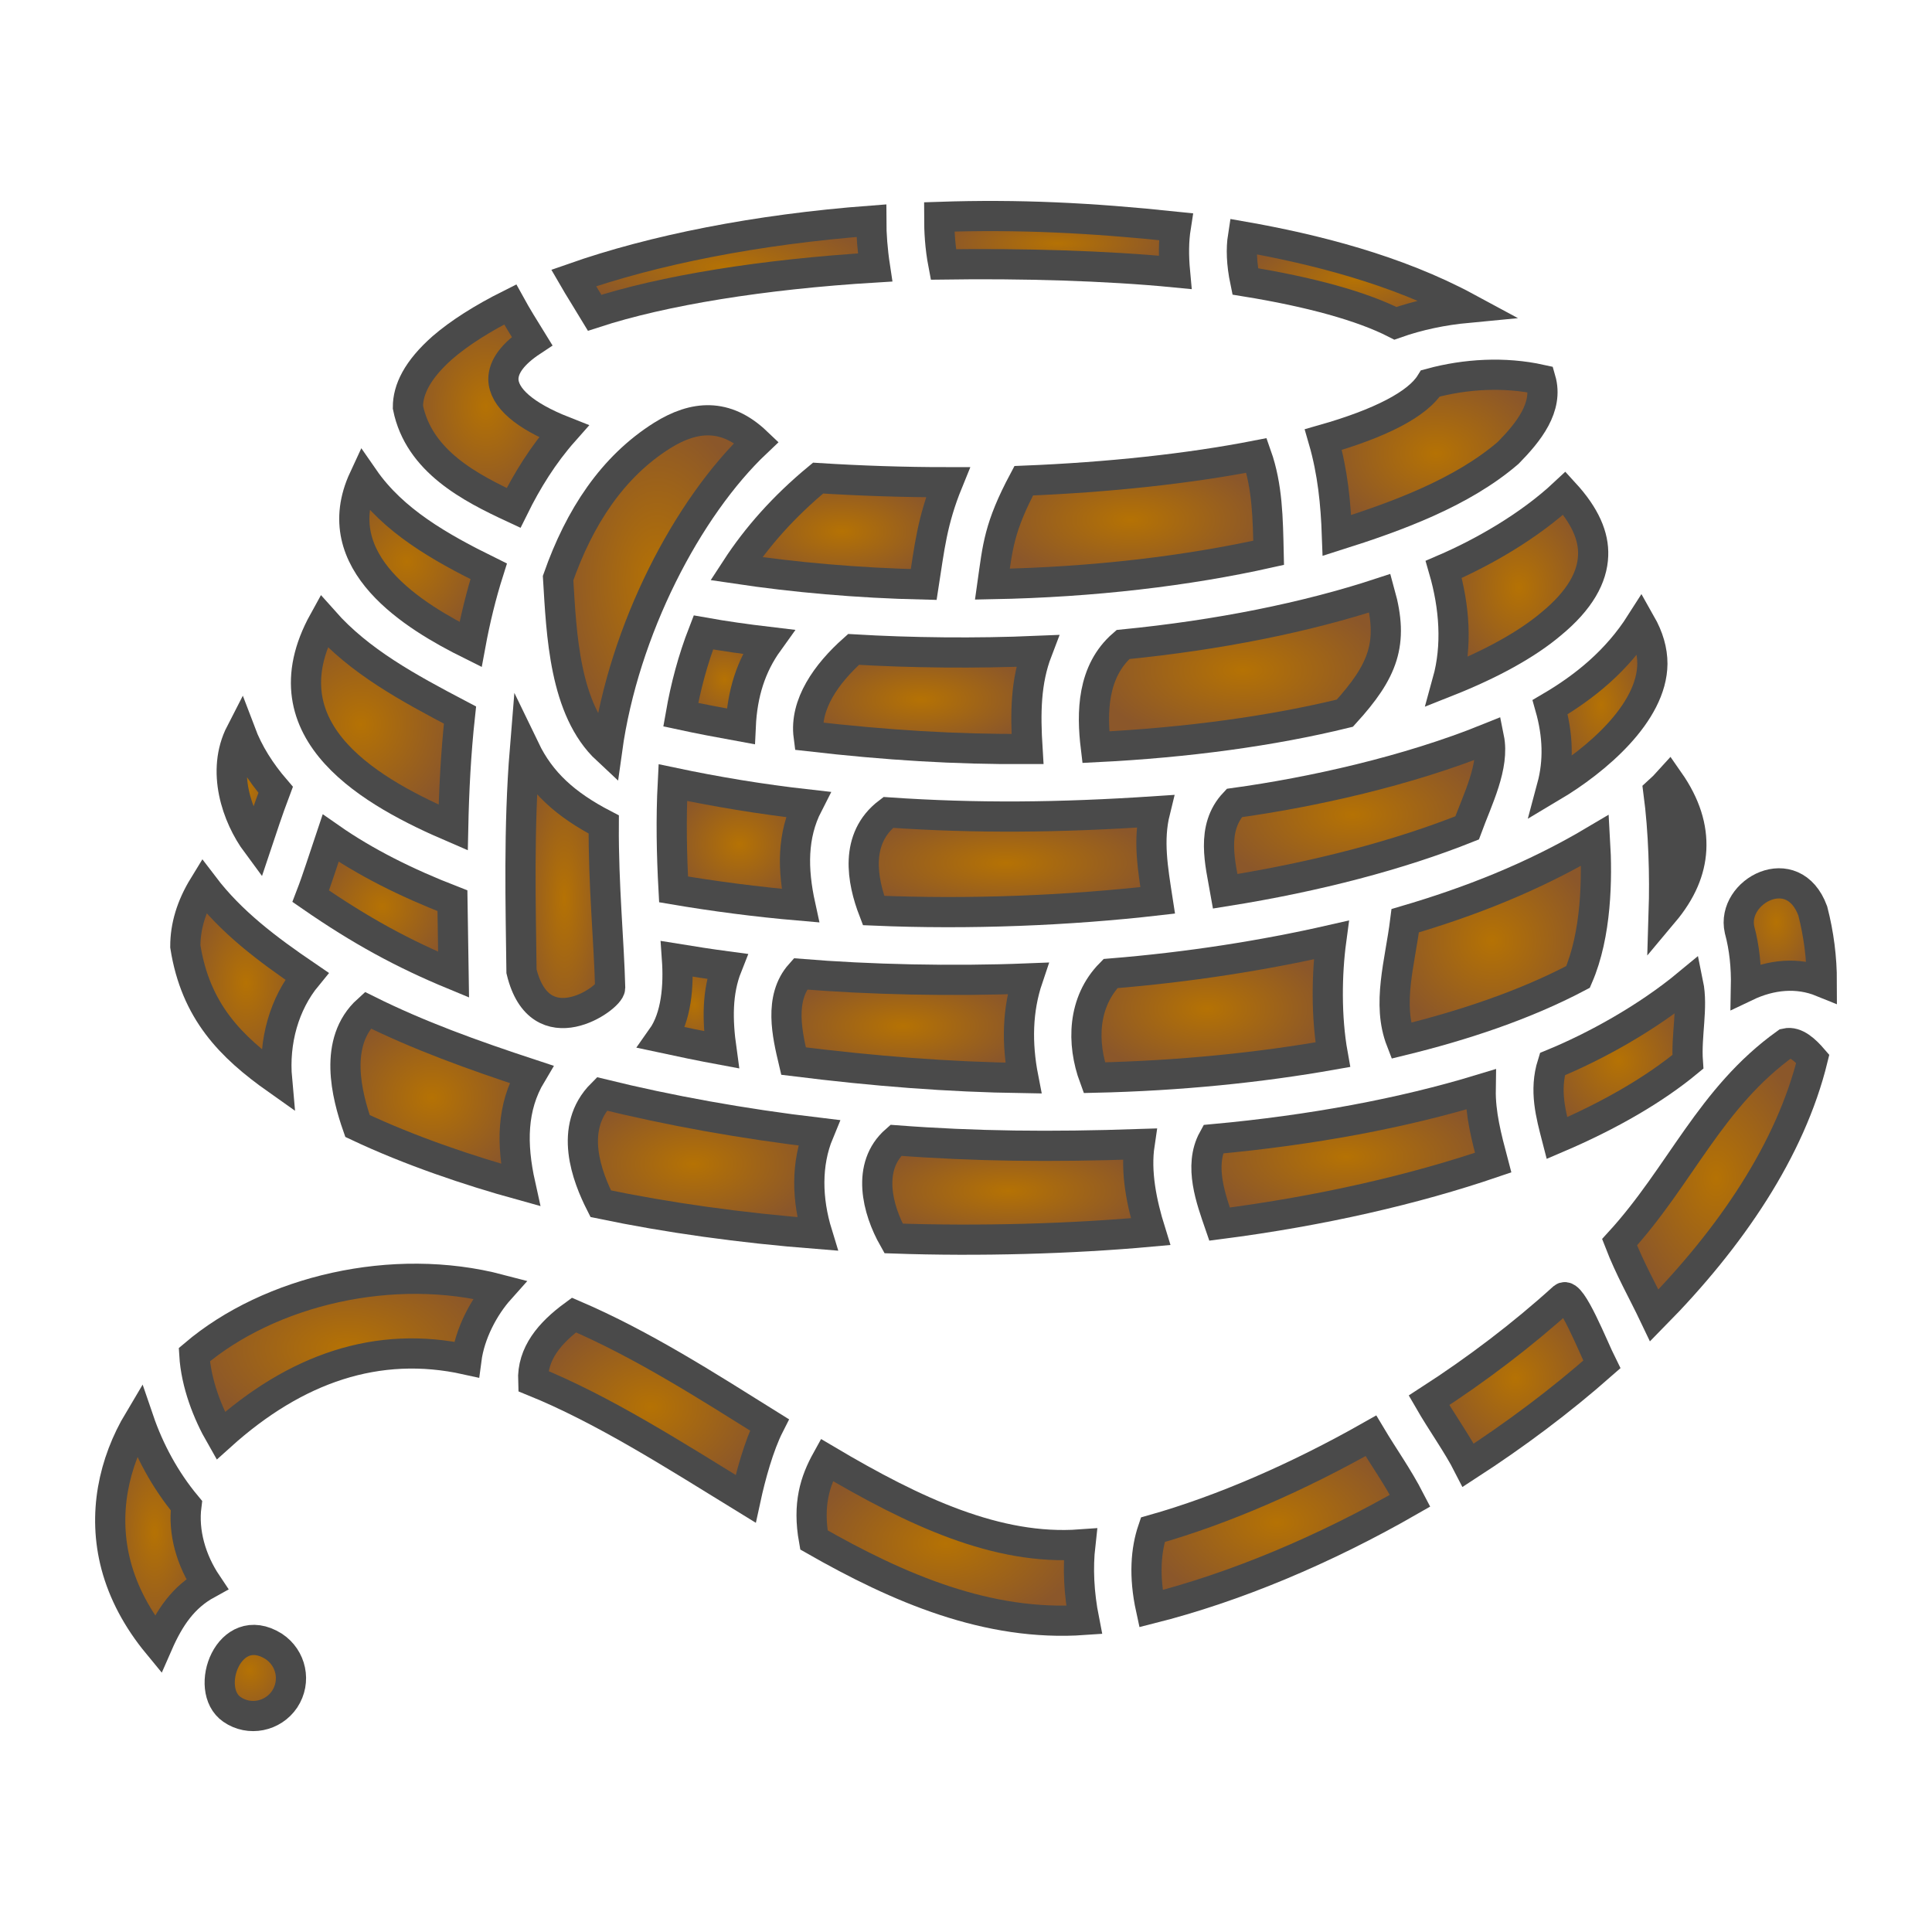 <svg xmlns="http://www.w3.org/2000/svg" viewBox="0 0 512 512" style="height: 64px; width: 64px;"><defs><radialGradient id="delapouite-rope-coil-gradient-2"><stop offset="0%" stop-color="#b57204" stop-opacity="1"></stop><stop offset="100%" stop-color="#8b572a" stop-opacity="1"></stop></radialGradient><radialGradient id="delapouite-rope-coil-gradient-3"><stop offset="0%" stop-color="#b57204" stop-opacity="1"></stop><stop offset="100%" stop-color="#8b572a" stop-opacity="1"></stop></radialGradient><radialGradient id="delapouite-rope-coil-gradient-4"><stop offset="0%" stop-color="#b57204" stop-opacity="1"></stop><stop offset="100%" stop-color="#8b572a" stop-opacity="1"></stop></radialGradient><radialGradient id="delapouite-rope-coil-gradient-5"><stop offset="0%" stop-color="#b57204" stop-opacity="1"></stop><stop offset="100%" stop-color="#8b572a" stop-opacity="1"></stop></radialGradient><radialGradient id="delapouite-rope-coil-gradient-6"><stop offset="0%" stop-color="#b57204" stop-opacity="1"></stop><stop offset="100%" stop-color="#8b572a" stop-opacity="1"></stop></radialGradient><radialGradient id="delapouite-rope-coil-gradient-7"><stop offset="0%" stop-color="#b57204" stop-opacity="1"></stop><stop offset="100%" stop-color="#8b572a" stop-opacity="1"></stop></radialGradient><radialGradient id="delapouite-rope-coil-gradient-8"><stop offset="0%" stop-color="#b57204" stop-opacity="1"></stop><stop offset="100%" stop-color="#8b572a" stop-opacity="1"></stop></radialGradient><radialGradient id="delapouite-rope-coil-gradient-9"><stop offset="0%" stop-color="#b57204" stop-opacity="1"></stop><stop offset="100%" stop-color="#8b572a" stop-opacity="1"></stop></radialGradient><radialGradient id="delapouite-rope-coil-gradient-10"><stop offset="0%" stop-color="#b57204" stop-opacity="1"></stop><stop offset="100%" stop-color="#8b572a" stop-opacity="1"></stop></radialGradient><radialGradient id="delapouite-rope-coil-gradient-11"><stop offset="0%" stop-color="#b57204" stop-opacity="1"></stop><stop offset="100%" stop-color="#8b572a" stop-opacity="1"></stop></radialGradient><radialGradient id="delapouite-rope-coil-gradient-12"><stop offset="0%" stop-color="#b57204" stop-opacity="1"></stop><stop offset="100%" stop-color="#8b572a" stop-opacity="1"></stop></radialGradient><radialGradient id="delapouite-rope-coil-gradient-13"><stop offset="0%" stop-color="#b57204" stop-opacity="1"></stop><stop offset="100%" stop-color="#8b572a" stop-opacity="1"></stop></radialGradient><radialGradient id="delapouite-rope-coil-gradient-14"><stop offset="0%" stop-color="#b57204" stop-opacity="1"></stop><stop offset="100%" stop-color="#8b572a" stop-opacity="1"></stop></radialGradient><radialGradient id="delapouite-rope-coil-gradient-15"><stop offset="0%" stop-color="#b57204" stop-opacity="1"></stop><stop offset="100%" stop-color="#8b572a" stop-opacity="1"></stop></radialGradient><radialGradient id="delapouite-rope-coil-gradient-16"><stop offset="0%" stop-color="#b57204" stop-opacity="1"></stop><stop offset="100%" stop-color="#8b572a" stop-opacity="1"></stop></radialGradient><radialGradient id="delapouite-rope-coil-gradient-17"><stop offset="0%" stop-color="#b57204" stop-opacity="1"></stop><stop offset="100%" stop-color="#8b572a" stop-opacity="1"></stop></radialGradient><radialGradient id="delapouite-rope-coil-gradient-18"><stop offset="0%" stop-color="#b57204" stop-opacity="1"></stop><stop offset="100%" stop-color="#8b572a" stop-opacity="1"></stop></radialGradient><radialGradient id="delapouite-rope-coil-gradient-19"><stop offset="0%" stop-color="#b57204" stop-opacity="1"></stop><stop offset="100%" stop-color="#8b572a" stop-opacity="1"></stop></radialGradient><radialGradient id="delapouite-rope-coil-gradient-20"><stop offset="0%" stop-color="#b57204" stop-opacity="1"></stop><stop offset="100%" stop-color="#8b572a" stop-opacity="1"></stop></radialGradient><radialGradient id="delapouite-rope-coil-gradient-21"><stop offset="0%" stop-color="#b57204" stop-opacity="1"></stop><stop offset="100%" stop-color="#8b572a" stop-opacity="1"></stop></radialGradient><radialGradient id="delapouite-rope-coil-gradient-22"><stop offset="0%" stop-color="#b57204" stop-opacity="1"></stop><stop offset="100%" stop-color="#8b572a" stop-opacity="1"></stop></radialGradient><radialGradient id="delapouite-rope-coil-gradient-23"><stop offset="0%" stop-color="#b57204" stop-opacity="1"></stop><stop offset="100%" stop-color="#8b572a" stop-opacity="1"></stop></radialGradient><radialGradient id="delapouite-rope-coil-gradient-24"><stop offset="0%" stop-color="#b57204" stop-opacity="1"></stop><stop offset="100%" stop-color="#8b572a" stop-opacity="1"></stop></radialGradient><radialGradient id="delapouite-rope-coil-gradient-25"><stop offset="0%" stop-color="#b57204" stop-opacity="1"></stop><stop offset="100%" stop-color="#8b572a" stop-opacity="1"></stop></radialGradient><radialGradient id="delapouite-rope-coil-gradient-26"><stop offset="0%" stop-color="#b57204" stop-opacity="1"></stop><stop offset="100%" stop-color="#8b572a" stop-opacity="1"></stop></radialGradient><radialGradient id="delapouite-rope-coil-gradient-27"><stop offset="0%" stop-color="#b57204" stop-opacity="1"></stop><stop offset="100%" stop-color="#8b572a" stop-opacity="1"></stop></radialGradient><radialGradient id="delapouite-rope-coil-gradient-28"><stop offset="0%" stop-color="#b57204" stop-opacity="1"></stop><stop offset="100%" stop-color="#8b572a" stop-opacity="1"></stop></radialGradient><radialGradient id="delapouite-rope-coil-gradient-29"><stop offset="0%" stop-color="#b57204" stop-opacity="1"></stop><stop offset="100%" stop-color="#8b572a" stop-opacity="1"></stop></radialGradient><radialGradient id="delapouite-rope-coil-gradient-30"><stop offset="0%" stop-color="#b57204" stop-opacity="1"></stop><stop offset="100%" stop-color="#8b572a" stop-opacity="1"></stop></radialGradient><radialGradient id="delapouite-rope-coil-gradient-31"><stop offset="0%" stop-color="#b57204" stop-opacity="1"></stop><stop offset="100%" stop-color="#8b572a" stop-opacity="1"></stop></radialGradient><radialGradient id="delapouite-rope-coil-gradient-32"><stop offset="0%" stop-color="#b57204" stop-opacity="1"></stop><stop offset="100%" stop-color="#8b572a" stop-opacity="1"></stop></radialGradient><radialGradient id="delapouite-rope-coil-gradient-33"><stop offset="0%" stop-color="#b57204" stop-opacity="1"></stop><stop offset="100%" stop-color="#8b572a" stop-opacity="1"></stop></radialGradient><radialGradient id="delapouite-rope-coil-gradient-34"><stop offset="0%" stop-color="#b57204" stop-opacity="1"></stop><stop offset="100%" stop-color="#8b572a" stop-opacity="1"></stop></radialGradient><radialGradient id="delapouite-rope-coil-gradient-35"><stop offset="0%" stop-color="#b57204" stop-opacity="1"></stop><stop offset="100%" stop-color="#8b572a" stop-opacity="1"></stop></radialGradient><radialGradient id="delapouite-rope-coil-gradient-36"><stop offset="0%" stop-color="#b57204" stop-opacity="1"></stop><stop offset="100%" stop-color="#8b572a" stop-opacity="1"></stop></radialGradient><radialGradient id="delapouite-rope-coil-gradient-37"><stop offset="0%" stop-color="#b57204" stop-opacity="1"></stop><stop offset="100%" stop-color="#8b572a" stop-opacity="1"></stop></radialGradient><radialGradient id="delapouite-rope-coil-gradient-38"><stop offset="0%" stop-color="#b57204" stop-opacity="1"></stop><stop offset="100%" stop-color="#8b572a" stop-opacity="1"></stop></radialGradient><radialGradient id="delapouite-rope-coil-gradient-39"><stop offset="0%" stop-color="#b57204" stop-opacity="1"></stop><stop offset="100%" stop-color="#8b572a" stop-opacity="1"></stop></radialGradient><radialGradient id="delapouite-rope-coil-gradient-40"><stop offset="0%" stop-color="#b57204" stop-opacity="1"></stop><stop offset="100%" stop-color="#8b572a" stop-opacity="1"></stop></radialGradient><radialGradient id="delapouite-rope-coil-gradient-41"><stop offset="0%" stop-color="#b57204" stop-opacity="1"></stop><stop offset="100%" stop-color="#8b572a" stop-opacity="1"></stop></radialGradient><radialGradient id="delapouite-rope-coil-gradient-42"><stop offset="0%" stop-color="#b57204" stop-opacity="1"></stop><stop offset="100%" stop-color="#8b572a" stop-opacity="1"></stop></radialGradient></defs><g class="" transform="translate(0,0)" style=""><g><path d="M248.9 57.48C248.9 61.18 249.1 65.38 250 70.08C270.6 69.78 293 70.38 311.4 72.18C311 67.88 311 63.88 311.6 60.08C288.9 57.68 269.8 56.78 248.9 57.48Z" class="selected" fill="url(#delapouite-rope-coil-gradient-2)" stroke="#4a4a4a" stroke-opacity="1" stroke-width="8"></path><path d="M230.9 58.48C200.4 60.78 173.1 66.28 152 73.68C153.5 76.28 155.5 79.38 157.6 82.88C175.7 76.98 202.1 72.68 231.9 70.88C231.2 66.28 230.9 62.08 230.9 58.48Z" class="" fill="url(#delapouite-rope-coil-gradient-3)" stroke="#4a4a4a" stroke-opacity="1" stroke-width="8"></path><path d="M329.4 62.68C328.9 65.88 329 69.78 330 74.58C347.3 77.38 361 81.18 369.8 85.68C376 83.48 382.5 82.18 388.8 81.58C370.1 71.48 348.2 65.98 329.4 62.68Z" class="" fill="url(#delapouite-rope-coil-gradient-4)" stroke="#4a4a4a" stroke-opacity="1" stroke-width="8"></path><path d="M135.2 80.68C127.8 84.38 121.7 88.28 117.3 92.08C110.5 98.08 108.1 103.3 108.1 107.9C111 122.3 124.7 129.3 136.1 134.6C139.7 127.3 144 120.4 149.4 114.3C139 110.2 133.5 105.4 133.4 100.5C133.4 97.08 136 93.68 141 90.38C138.9 86.98 136.9 83.78 135.2 80.68Z" class="" fill="url(#delapouite-rope-coil-gradient-5)" stroke="#4a4a4a" stroke-opacity="1" stroke-width="8"></path><path d="M379.1 101.6C375.7 107.1 365.8 112.2 350.7 116.5C353.2 125.1 354 133.5 354.3 141.9C370.1 136.9 387.4 130.6 399.7 120C405.1 114.5 410.4 107.9 408.3 100.6C398.7 98.48 388.4 99.08 379.1 101.6Z" class="" fill="url(#delapouite-rope-coil-gradient-6)" stroke="#4a4a4a" stroke-opacity="1" stroke-width="8"></path><path d="M175.5 115.4C162.3 123.7 153.6 137 147.9 153.2C148.8 167.9 149.5 188.1 160.9 198.7C165.3 166.9 182.2 134.5 200.5 117.2C192.3 109.4 184 110.1 175.5 115.4Z" class="" fill="url(#delapouite-rope-coil-gradient-7)" stroke="#4a4a4a" stroke-opacity="1" stroke-width="8"></path><path d="M333 120.7C315.1 124.2 293.8 126.5 271.3 127.4C264.7 139.8 264.4 144.9 263 154.8C289.7 154.3 314.7 151.3 336.2 146.5C336 137.5 335.9 128.9 333 120.7Z" class="" fill="url(#delapouite-rope-coil-gradient-8)" stroke="#4a4a4a" stroke-opacity="1" stroke-width="8"></path><path d="M216.8 126.7C207.6 134.3 200.5 142.4 195.1 150.7C210.5 153 227.2 154.5 244.8 154.9C246.3 145.3 247 138.1 251.2 127.8C239.5 127.8 227.9 127.4 216.8 126.7Z" class="" fill="url(#delapouite-rope-coil-gradient-9)" stroke="#4a4a4a" stroke-opacity="1" stroke-width="8"></path><path d="M96.44 126.8C86.07 149.1 109.8 163.4 124.7 170.8C125.9 164.3 127.5 157.7 129.5 151.4C116.5 145 104.2 138 96.44 126.8Z" class="" fill="url(#delapouite-rope-coil-gradient-10)" stroke="#4a4a4a" stroke-opacity="1" stroke-width="8"></path><path d="M414.6 130.7C405.1 139.6 392.6 146.6 382.6 150.9C385.5 160.9 386.2 171.2 383.6 180.6C395.2 176 404.6 170.8 411 165.4C418.8 159 422 152.9 422.2 147.2C422.4 142.1 420.1 136.7 414.6 130.7Z" class="" fill="url(#delapouite-rope-coil-gradient-11)" stroke="#4a4a4a" stroke-opacity="1" stroke-width="8"></path><path d="M365.7 157.2C346.2 163.6 323 168.3 297.6 170.8C289.4 177.9 289.3 188.9 290.4 198C314.7 196.8 337.2 193.7 356.4 189C366.6 177.8 369.4 170.5 365.7 157.2Z" class="" fill="url(#delapouite-rope-coil-gradient-12)" stroke="#4a4a4a" stroke-opacity="1" stroke-width="8"></path><path d="M85.82 164.6C69.39 194.3 99.4 210.4 120.1 219.3C120.3 209.7 120.8 199.6 121.9 189.5C108 182.2 95.3 175.3 85.82 164.6Z" class="" fill="url(#delapouite-rope-coil-gradient-13)" stroke="#4a4a4a" stroke-opacity="1" stroke-width="8"></path><path d="M434.8 165.2C428.5 175.1 420 182 410.8 187.4C412.9 194.8 413.1 201.8 411.3 208.5C422.9 201.6 437.8 189 437.9 175.9C437.9 172.4 436.9 168.9 434.8 165.2Z" class="" fill="url(#delapouite-rope-coil-gradient-14)" stroke="#4a4a4a" stroke-opacity="1" stroke-width="8"></path><path d="M186.4 167.6C183.6 174.8 181.7 182 180.4 189.4C185.5 190.5 190.8 191.5 196.3 192.5C196.7 183.8 199 176.5 203.6 170.1C197.7 169.4 192 168.6 186.4 167.6Z" class="" fill="url(#delapouite-rope-coil-gradient-15)" stroke="#4a4a4a" stroke-opacity="1" stroke-width="8"></path><path d="M226.2 172.1C219 178.5 213.2 186.7 214.3 195.1C235.2 197.5 253.1 198.6 272.3 198.5C271.7 188.9 271.8 180.6 274.9 172.5C258.6 173.2 241.3 173 226.2 172.1Z" class="" fill="url(#delapouite-rope-coil-gradient-16)" stroke="#4a4a4a" stroke-opacity="1" stroke-width="8"></path><path d="M63.79 194.2C58.59 204.3 62.74 216.4 68.08 223.6C69.42 219.6 70.97 214.8 73.05 209.3C69 204.6 65.83 199.6 63.79 194.2Z" class="" fill="url(#delapouite-rope-coil-gradient-17)" stroke="#4a4a4a" stroke-opacity="1" stroke-width="8"></path><path d="M394.6 195.6C372.9 204.4 347.4 210 327.1 212.8C320.8 219.5 323.4 228.8 324.7 236.2C349.2 232.3 371 226.5 388.8 219.4C391.6 211.8 396.1 203 394.6 195.6Z" class="" fill="url(#delapouite-rope-coil-gradient-18)" stroke="#4a4a4a" stroke-opacity="1" stroke-width="8"></path><path d="M139.1 198.6C137.4 219.4 138 240.4 138.2 257.4C143.1 277.6 161.7 264.5 161.7 261.8C161.4 249.6 159.9 234.7 160 218.5C149.8 213.2 143.3 207.3 139.1 198.6Z" class="" fill="url(#delapouite-rope-coil-gradient-19)" stroke="#4a4a4a" stroke-opacity="1" stroke-width="8"></path><path d="M442.3 207C441.4 208 440.5 208.9 439.5 209.8C440.9 220.3 441.2 232.2 440.9 241.8C445.6 236.2 447.9 230.7 448.2 225.1C448.5 219.3 446.7 213.3 442.3 207Z" class="" fill="url(#delapouite-rope-coil-gradient-20)" stroke="#4a4a4a" stroke-opacity="1" stroke-width="8"></path><path d="M178.3 207.4C177.8 217 178 226.5 178.5 235.7C189.1 237.5 200.4 239 212.1 240C210 230.4 209.9 221.4 214.1 213.2C201.6 211.8 189.7 209.8 178.3 207.4Z" class="" fill="url(#delapouite-rope-coil-gradient-21)" stroke="#4a4a4a" stroke-opacity="1" stroke-width="8"></path><path d="M306.1 215C280.6 216.7 258.7 216.9 235.4 215.3C226.3 222.2 228.5 233.5 231.5 241.3C256.9 242.4 283.3 241.3 306.8 238.6C305.5 230.2 304.2 222.7 306.1 215Z" class="" fill="url(#delapouite-rope-coil-gradient-22)" stroke="#4a4a4a" stroke-opacity="1" stroke-width="8"></path><path d="M87.61 222.1C85.68 227.8 84.19 232.7 82.34 237.5C95.64 246.7 106.9 252.8 120.2 258.3C120.1 252.3 120 245.7 119.9 238.7C107.5 233.9 96.64 228.4 87.61 222.1Z" class="" fill="url(#delapouite-rope-coil-gradient-23)" stroke="#4a4a4a" stroke-opacity="1" stroke-width="8"></path><path d="M422.7 222.7C406.2 232.5 389.4 239 372.4 244C371 255.2 367.5 266 371.3 275.8C387.7 271.8 404 266.4 418.2 258.9C423.1 247.6 423.3 232.8 422.7 222.7Z" class="" fill="url(#delapouite-rope-coil-gradient-24)" stroke="#4a4a4a" stroke-opacity="1" stroke-width="8"></path><path d="M461 246.4C462.3 251.2 462.8 256.3 462.7 261.4C469.4 258.2 476.4 257.6 482.8 260.2C482.8 253.9 482 247.6 480.4 241.4C475.2 227.3 458.7 236.2 461 246.4Z" class="" fill="url(#delapouite-rope-coil-gradient-25)" stroke="#4a4a4a" stroke-opacity="1" stroke-width="8"></path><path d="M53.99 234.8C50.68 240.2 49.11 245.5 49.11 250.8C51.82 268 61.11 277.4 73.42 286.1C72.5 276 75.32 266 81.33 258.7C70.6 251.4 61.22 244.3 53.99 234.8Z" class="" fill="url(#delapouite-rope-coil-gradient-26)" stroke="#4a4a4a" stroke-opacity="1" stroke-width="8"></path><path d="M352.8 249.1C334.8 253.2 315.2 256.3 294.3 258C286.9 265.5 286.6 276.4 290 285.6C312.7 285.1 334 282.9 353.2 279.5C351.4 269.5 351.6 258 352.8 249.1Z" class="" fill="url(#delapouite-rope-coil-gradient-27)" stroke="#4a4a4a" stroke-opacity="1" stroke-width="8"></path><path d="M179.4 254.1C179.9 261.2 179.3 269.5 175.4 275C180.5 276.1 185.8 277.2 191.2 278.2C190.1 270.3 190 262.9 192.7 256.1C188.2 255.5 183.7 254.8 179.4 254.1Z" class="" fill="url(#delapouite-rope-coil-gradient-28)" stroke="#4a4a4a" stroke-opacity="1" stroke-width="8"></path><path d="M212.1 258.1C206.3 264.6 208.7 274.4 210.3 281.2C232 283.9 251.1 285.4 271.2 285.7C269.4 276.5 269.6 267.6 272.4 259.3C252.3 260.1 230.3 259.6 212.1 258.1Z" class="" fill="url(#delapouite-rope-coil-gradient-29)" stroke="#4a4a4a" stroke-opacity="1" stroke-width="8"></path><path d="M447.4 260.7C436.3 269.9 422.6 277.4 411.4 282C409.2 289 411 295.4 412.6 301.6C426.9 295.5 438.6 288.6 447.3 281.4C446.8 274.4 448.7 267 447.4 260.7Z" class="" fill="url(#delapouite-rope-coil-gradient-30)" stroke="#4a4a4a" stroke-opacity="1" stroke-width="8"></path><path d="M97.44 267.7C88.17 276.1 91.92 290.3 94.74 298.4C108.7 305 124.5 310.3 137.9 314C135.5 303.2 135.6 293.4 140.8 284.7C125 279.5 110.9 274.4 97.44 267.7Z" class="" fill="url(#delapouite-rope-coil-gradient-31)" stroke="#4a4a4a" stroke-opacity="1" stroke-width="8"></path><path d="M473.3 276.5C453.2 290.9 445.4 311.5 429.2 329.2C431.9 336.2 435.4 342.3 438.4 348.6C458.7 328 474.5 304.7 480.4 280.6C478.5 278.4 475.9 275.9 473.3 276.5Z" class="" fill="url(#delapouite-rope-coil-gradient-32)" stroke="#4a4a4a" stroke-opacity="1" stroke-width="8"></path><path d="M392.4 288.7C371.7 295 347.7 299.5 321.5 301.9C317.6 309 321 318 323.2 324.4C350.3 320.9 374.9 315.2 395.7 308.1C393.9 301.3 392.3 295.2 392.4 288.7Z" class="" fill="url(#delapouite-rope-coil-gradient-33)" stroke="#4a4a4a" stroke-opacity="1" stroke-width="8"></path><path d="M159.5 289.9C150.5 298.9 155.6 311.9 159.2 319C176.9 322.7 196.2 325.4 216.6 327C213.8 317.9 213.6 308.4 217 300.2C196.7 297.8 177.4 294.3 159.5 289.9Z" class="" fill="url(#delapouite-rope-coil-gradient-34)" stroke="#4a4a4a" stroke-opacity="1" stroke-width="8"></path><path d="M237.4 302.2C229.5 309.1 232.5 320.6 236.8 328.2C259.5 329 284 328.3 304.9 326.4C302.5 318.7 300.9 310.6 302 303.2C278.4 304 258.5 303.8 237.4 302.2Z" class="" fill="url(#delapouite-rope-coil-gradient-35)" stroke="#4a4a4a" stroke-opacity="1" stroke-width="8"></path><path d="M51.5 359C51.96 366.7 55.03 374.5 58.47 380.5C78.34 362.6 100.1 355.1 123.6 360.3C124.5 353.4 128.2 346.4 132.4 341.7C104.2 334.3 71.51 342 51.5 359Z" class="" fill="url(#delapouite-rope-coil-gradient-36)" stroke="#4a4a4a" stroke-opacity="1" stroke-width="8"></path><path d="M414.3 343.9C403.5 353.7 391.4 362.9 378.7 371.1C382.1 377 386.3 382.8 389.1 388.3C401.6 380.2 413.5 371.3 424.5 361.6C422.3 357.2 416.4 342.2 414.3 343.9Z" class="" fill="url(#delapouite-rope-coil-gradient-37)" stroke="#4a4a4a" stroke-opacity="1" stroke-width="8"></path><path d="M152.1 348.5C145.7 353.2 141 358.7 141.3 366C159.8 373.5 178.4 385.4 197.6 397.2C198.9 391.2 201.1 383.1 203.9 377.6C187.4 367.3 170.3 356.3 152.1 348.5Z" class="" fill="url(#delapouite-rope-coil-gradient-38)" stroke="#4a4a4a" stroke-opacity="1" stroke-width="8"></path><path d="M36.81 376.4C30.12 387.6 27.14 401.2 30.77 414.9C32.69 422.1 36.38 429.1 41.82 435.7C44.97 428.5 48.67 423.2 54.86 419.8C50.63 413.5 48.5 406 49.4 399C43.73 392.2 39.51 384.3 36.81 376.4Z" class="" fill="url(#delapouite-rope-coil-gradient-39)" stroke="#4a4a4a" stroke-opacity="1" stroke-width="8"></path><path d="M363.3 380.5C343.9 391.5 323.9 400.2 305.5 405.4C303.7 410.7 303.1 417.6 305 426.3C327.2 420.7 350.9 410.8 373.7 397.7C370.4 391.3 366.7 386.2 363.3 380.5Z" class="" fill="url(#delapouite-rope-coil-gradient-40)" stroke="#4a4a4a" stroke-opacity="1" stroke-width="8"></path><path d="M219.1 386.9C216 392.5 214 398.6 215.7 408.1C238.1 420.9 261.8 431.1 287.3 429.3C285.9 422.2 285.6 415.5 286.3 409.3C264.3 410.9 242.4 400.7 219.1 386.9Z" class="" fill="url(#delapouite-rope-coil-gradient-41)" stroke="#4a4a4a" stroke-opacity="1" stroke-width="8"></path><path d="M61.46 453C66.06 456.2 72.35 454.9 75.44 450.3C78.53 445.6 77.22 439.4 72.53 436.3C60.7 428.9 53.77 447.7 61.46 453Z" class="" fill="url(#delapouite-rope-coil-gradient-42)" stroke="#4a4a4a" stroke-opacity="1" stroke-width="8"></path></g></g></svg>